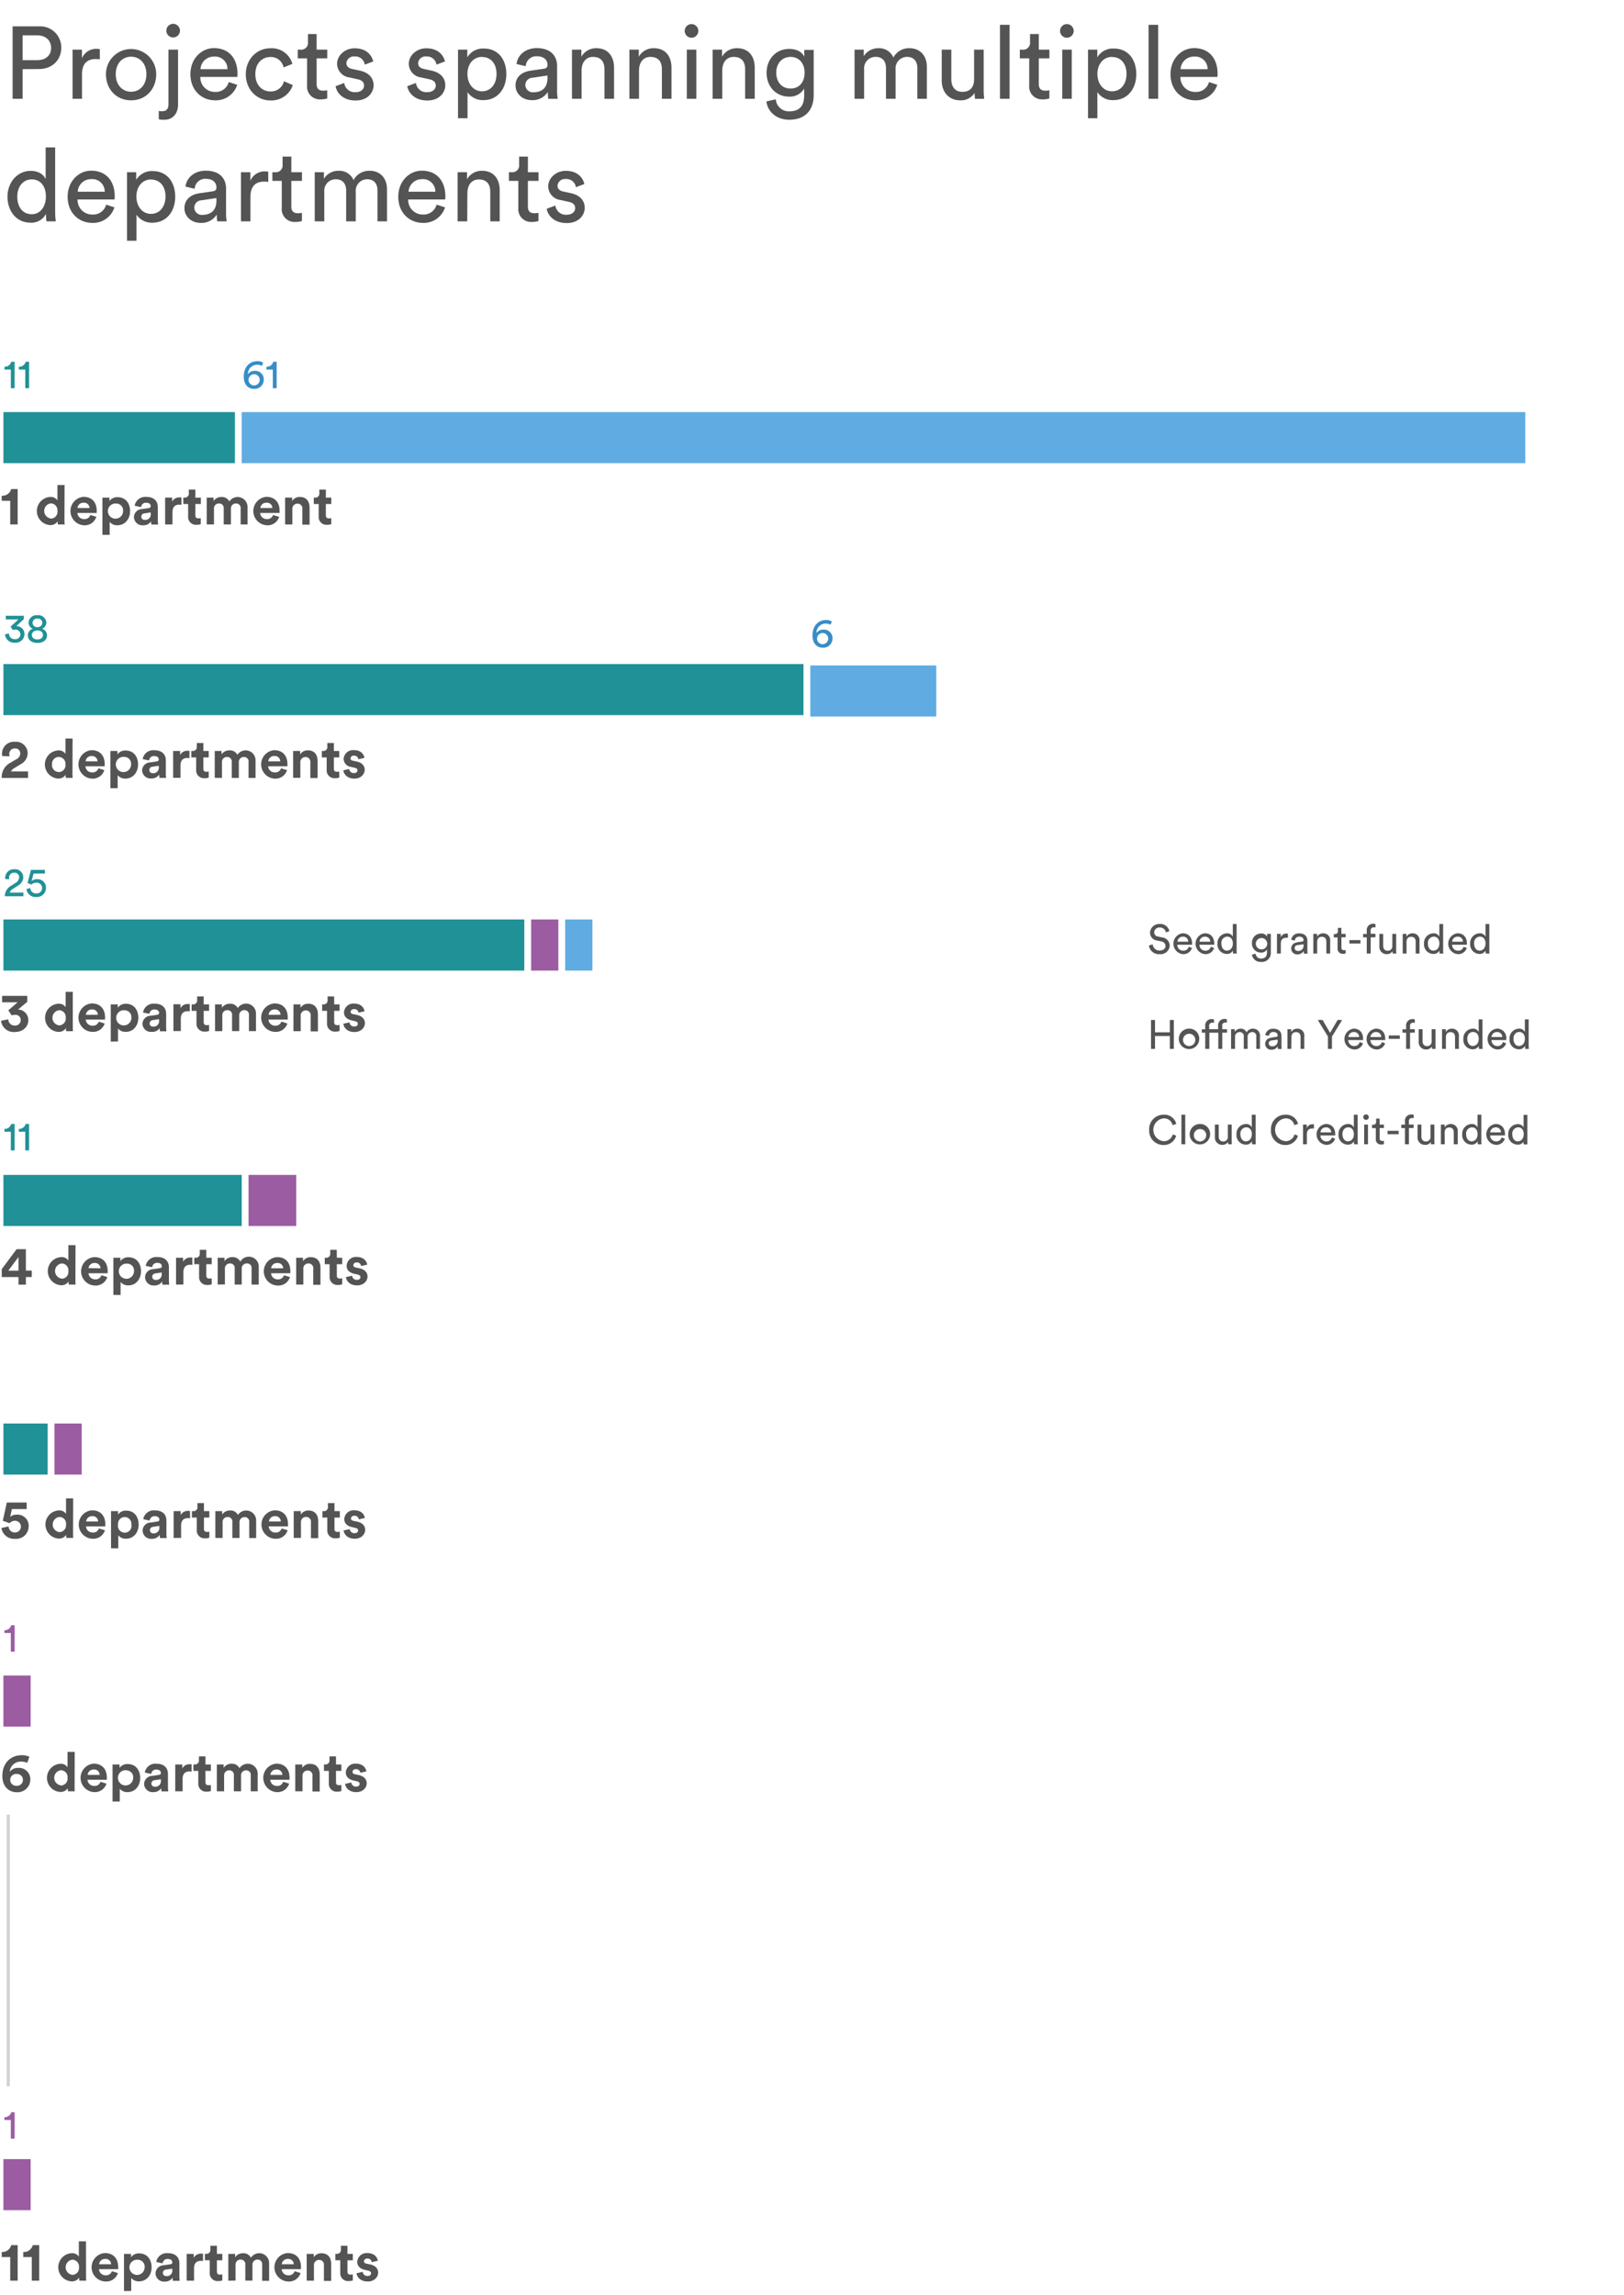 <svg id="Layer_1" data-name="Layer 1" xmlns="http://www.w3.org/2000/svg" xmlns:xlink="http://www.w3.org/1999/xlink" viewBox="0 0 477 674"><defs><style>.cls-1,.cls-2{fill:none;}.cls-2{clip-path:url(#clip-path);clip-rule:evenodd;}.cls-3{fill:#545454;}.cls-4{clip-path:url(#clip-path-4);}.cls-5{fill:#9b5ca1;}.cls-6{clip-path:url(#clip-path-5);}.cls-7{clip-path:url(#clip-path-6);}.cls-8{fill:#209196;}.cls-9{clip-path:url(#clip-path-7);}.cls-10{clip-path:url(#clip-path-8);}.cls-11{clip-path:url(#clip-path-9);}.cls-12{clip-path:url(#clip-path-10);}.cls-13{clip-path:url(#clip-path-11);}.cls-14{clip-path:url(#clip-path-12);}.cls-15{fill:#60ace2;}.cls-16{clip-path:url(#clip-path-13);}.cls-17{clip-path:url(#clip-path-14);}.cls-18{clip-path:url(#clip-path-15);}.cls-19{clip-path:url(#clip-path-16);}.cls-20{clip-path:url(#clip-path-17);}.cls-21{clip-path:url(#clip-path-18);}.cls-22{clip-path:url(#clip-path-19);}.cls-23{fill:#74ccec;}.cls-24{fill:#378dc6;}.cls-25{fill:#d3d3d3;}</style><clipPath id="clip-path"><rect class="cls-1" width="477" height="674"/></clipPath><clipPath id="clip-path-4"><rect class="cls-1" x="1" y="492" width="8" height="15"/></clipPath><clipPath id="clip-path-5"><rect class="cls-1" x="1" y="634" width="8" height="15"/></clipPath><clipPath id="clip-path-6"><rect class="cls-1" x="1" y="418" width="13" height="15"/></clipPath><clipPath id="clip-path-7"><rect class="cls-1" x="16" y="418" width="8" height="15"/></clipPath><clipPath id="clip-path-8"><rect class="cls-1" x="1" y="345" width="70" height="15"/></clipPath><clipPath id="clip-path-9"><rect class="cls-1" x="73" y="345" width="14" height="15"/></clipPath><clipPath id="clip-path-10"><rect class="cls-1" x="1" y="270" width="153" height="15"/></clipPath><clipPath id="clip-path-11"><rect class="cls-1" x="156" y="270" width="8" height="15"/></clipPath><clipPath id="clip-path-12"><rect class="cls-1" x="166" y="270" width="8" height="15"/></clipPath><clipPath id="clip-path-13"><rect class="cls-1" x="1" y="195" width="235" height="15"/></clipPath><clipPath id="clip-path-14"><rect class="cls-1" x="238" y="195.4" width="37" height="15"/></clipPath><clipPath id="clip-path-15"><rect class="cls-1" x="1" y="121" width="68" height="15"/></clipPath><clipPath id="clip-path-16"><rect class="cls-1" x="71" y="121" width="377" height="15"/></clipPath><clipPath id="clip-path-17"><path class="cls-2" d="M325,282a6,6,0,1,0-6-6,6,6,0,0,0,6,6Z"/></clipPath><clipPath id="clip-path-18"><path class="cls-2" d="M325,310a6,6,0,1,0-6-6,6,6,0,0,0,6,6Z"/></clipPath><clipPath id="clip-path-19"><path class="cls-2" d="M325,338a6,6,0,1,0-6-6,6,6,0,0,0,6,6Z"/></clipPath></defs><path class="cls-3" d="M3,154v-6.95H.5v-1.49a2.64,2.64,0,0,0,2.78-1.95H5.19V154Z"/><path class="cls-3" d="M18.93,152.58A13.45,13.45,0,0,0,19,154H17a5.73,5.73,0,0,1-.08-.91,2.47,2.47,0,0,1-2.21,1.1,4.14,4.14,0,0,1-.06-8.26,2.34,2.34,0,0,1,2.22,1v-4.5h2.1Zm-4-.29A2,2,0,0,0,16.87,150a2,2,0,0,0-1.94-2.19,2.24,2.24,0,0,0,0,4.44Z"/><path class="cls-3" d="M28.29,151.75a3.55,3.55,0,0,1-3.58,2.5,4.19,4.19,0,0,1-.2-8.36c2.44,0,3.89,1.56,3.89,4.08,0,.31,0,.63,0,.66H22.74a1.91,1.91,0,0,0,2,1.79,1.73,1.73,0,0,0,1.79-1.2Zm-2-2.58a1.59,1.59,0,0,0-1.76-1.55,1.71,1.71,0,0,0-1.77,1.55Z"/><path class="cls-3" d="M30.08,157.05V146.13h2.06v1A2.77,2.77,0,0,1,34.56,146c2.31,0,3.64,1.76,3.64,4.09s-1.49,4.15-3.72,4.15a2.75,2.75,0,0,1-2.27-1v3.81Zm4.07-9.19a2.23,2.23,0,1,0,2,2.21A2,2,0,0,0,34.15,147.86Z"/><path class="cls-3" d="M41.74,149.48l1.94-.29c.45-.06.59-.29.59-.56,0-.56-.43-1-1.33-1a1.39,1.39,0,0,0-1.5,1.28l-1.89-.4a3.14,3.14,0,0,1,3.38-2.6c2.5,0,3.42,1.41,3.42,3v3.87a8.43,8.43,0,0,0,.1,1.25h-2a5.19,5.19,0,0,1-.08-.95,2.62,2.62,0,0,1-2.32,1.17,2.49,2.49,0,0,1-2.71-2.37A2.42,2.42,0,0,1,41.74,149.48Zm2.53,1.34v-.35l-1.77.27a1,1,0,0,0-1,1,.93.93,0,0,0,1,.92A1.6,1.6,0,0,0,44.27,150.82Z"/><path class="cls-3" d="M53.3,148.25a3.12,3.12,0,0,0-.64-.07c-1.09,0-2,.53-2,2.23V154H48.5v-7.88h2.06v1.17a2.34,2.34,0,0,1,2.24-1.23,4,4,0,0,1,.5,0Z"/><path class="cls-3" d="M57.38,146.13H59V148H57.38v3.3c0,.69.32.91.93.91a3.25,3.25,0,0,0,.65-.06v1.76a3.13,3.13,0,0,1-1.2.19,2.28,2.28,0,0,1-2.5-2.43V148H53.84v-1.89h.4a1.14,1.14,0,0,0,1.22-1.25v-1.1h1.92Z"/><path class="cls-3" d="M60.72,154v-7.88h2v1a2.7,2.7,0,0,1,2.31-1.18,2.42,2.42,0,0,1,2.33,1.31,2.92,2.92,0,0,1,5.35,1.68V154H70.68v-4.68a1.31,1.31,0,0,0-1.4-1.48,1.44,1.44,0,0,0-1.45,1.55V154H65.71v-4.68a1.32,1.32,0,0,0-1.39-1.48,1.43,1.43,0,0,0-1.47,1.55V154Z"/><path class="cls-3" d="M82,151.75a3.54,3.54,0,0,1-3.58,2.5,4.19,4.19,0,0,1-.19-8.36c2.43,0,3.89,1.56,3.89,4.08,0,.31,0,.63,0,.66H76.4a1.92,1.92,0,0,0,2,1.79,1.74,1.74,0,0,0,1.8-1.2Zm-2-2.58a1.58,1.58,0,0,0-1.76-1.55,1.7,1.7,0,0,0-1.76,1.55Z"/><path class="cls-3" d="M85.87,154H83.74v-7.88h2.07v1a2.61,2.61,0,0,1,2.27-1.19c2,0,2.85,1.4,2.85,3.13v5H88.8v-4.6a1.38,1.38,0,0,0-1.46-1.56,1.48,1.48,0,0,0-1.47,1.63Z"/><path class="cls-3" d="M95.71,146.13H97.3V148H95.71v3.3c0,.69.32.91.93.91a3.37,3.37,0,0,0,.66-.06v1.76a3.22,3.22,0,0,1-1.2.19,2.28,2.28,0,0,1-2.5-2.43V148H92.17v-1.89h.4a1.13,1.13,0,0,0,1.22-1.25v-1.1h1.92Z"/><path class="cls-3" d="M.67,222a4,4,0,0,1-.08-.72,3.51,3.51,0,0,1,3.8-3.47,3.43,3.43,0,0,1,3.74,3.35,3.7,3.7,0,0,1-2,3.21l-2,1.22a2.11,2.11,0,0,0-.89.94h5v1.91H.51A4.75,4.75,0,0,1,3,224l1.71-1a2,2,0,0,0,1.24-1.79,1.43,1.43,0,0,0-1.57-1.43,1.57,1.57,0,0,0-1.65,1.73,2.25,2.25,0,0,0,.08.58Z"/><path class="cls-3" d="M21.28,227a13.45,13.45,0,0,0,.07,1.43h-2a5.73,5.73,0,0,1-.08-.91,2.46,2.46,0,0,1-2.2,1.1,4.14,4.14,0,0,1-.07-8.26,2.37,2.37,0,0,1,2.23,1v-4.5h2.09Zm-4-.28a2,2,0,0,0,1.94-2.26,2,2,0,0,0-1.94-2.19,2,2,0,0,0-2,2.2A2,2,0,0,0,17.28,226.69Z"/><path class="cls-3" d="M30.64,226.14a3.55,3.55,0,0,1-3.58,2.5,4.19,4.19,0,0,1-.19-8.36c2.43,0,3.88,1.56,3.88,4.08,0,.31,0,.63,0,.66H25.09a1.92,1.92,0,0,0,2,1.79,1.74,1.74,0,0,0,1.8-1.2Zm-2-2.58A1.59,1.59,0,0,0,26.9,222a1.7,1.7,0,0,0-1.76,1.55Z"/><path class="cls-3" d="M32.43,231.44V220.52H34.5v1a2.76,2.76,0,0,1,2.41-1.13c2.31,0,3.64,1.76,3.64,4.09s-1.49,4.15-3.72,4.15a2.78,2.78,0,0,1-2.27-1v3.81Zm4.07-9.19a2.24,2.24,0,1,0,2,2.21A2,2,0,0,0,36.5,222.25Z"/><path class="cls-3" d="M44.1,223.87l1.93-.29c.45-.06.6-.29.6-.56,0-.56-.44-1-1.33-1a1.4,1.4,0,0,0-1.51,1.28l-1.89-.4a3.14,3.14,0,0,1,3.38-2.6c2.5,0,3.43,1.41,3.43,3v3.87a8.58,8.58,0,0,0,.09,1.25H46.85a5.19,5.19,0,0,1-.08-1,2.62,2.62,0,0,1-2.32,1.17,2.49,2.49,0,0,1-2.71-2.37A2.43,2.43,0,0,1,44.1,223.87Zm2.53,1.34v-.35l-1.78.27a1,1,0,0,0-1,1,.93.93,0,0,0,1,.91A1.6,1.6,0,0,0,46.63,225.21Z"/><path class="cls-3" d="M55.65,222.64a3.12,3.12,0,0,0-.64-.07c-1.09,0-2,.53-2,2.23v3.6H50.85v-7.88h2.06v1.17a2.34,2.34,0,0,1,2.24-1.23c.18,0,.34,0,.5,0Z"/><path class="cls-3" d="M59.73,220.52h1.58v1.89H59.73v3.3c0,.69.32.91.93.91a3.25,3.25,0,0,0,.65-.06v1.76a3.13,3.13,0,0,1-1.2.19,2.28,2.28,0,0,1-2.49-2.43v-3.67H56.19v-1.89h.4a1.14,1.14,0,0,0,1.22-1.25v-1.1h1.92Z"/><path class="cls-3" d="M63.07,228.4v-7.88h2v1a2.73,2.73,0,0,1,2.31-1.18,2.44,2.44,0,0,1,2.34,1.31,2.91,2.91,0,0,1,5.34,1.68v5.11H73v-4.68a1.31,1.31,0,0,0-1.4-1.48,1.44,1.44,0,0,0-1.45,1.55v4.61H68.07v-4.68a1.32,1.32,0,0,0-1.4-1.48,1.43,1.43,0,0,0-1.47,1.55v4.61Z"/><path class="cls-3" d="M84.31,226.14a3.55,3.55,0,0,1-3.59,2.5,4.19,4.19,0,0,1-.19-8.36c2.43,0,3.89,1.56,3.89,4.08,0,.31,0,.63,0,.66H78.75a1.92,1.92,0,0,0,2,1.79,1.73,1.73,0,0,0,1.79-1.2Zm-2-2.58A1.58,1.58,0,0,0,80.56,222a1.71,1.71,0,0,0-1.76,1.55Z"/><path class="cls-3" d="M88.22,228.4H86.1v-7.88h2.06v1a2.61,2.61,0,0,1,2.27-1.19c2,0,2.85,1.4,2.85,3.13v5H91.15v-4.6a1.38,1.38,0,0,0-1.45-1.56,1.49,1.49,0,0,0-1.48,1.63Z"/><path class="cls-3" d="M98.06,220.52h1.59v1.89H98.06v3.3c0,.69.32.91.93.91a3.28,3.28,0,0,0,.66-.06v1.76a3.18,3.18,0,0,1-1.2.19,2.28,2.28,0,0,1-2.5-2.43v-3.67H94.53v-1.89h.4a1.13,1.13,0,0,0,1.21-1.25v-1.1h1.92Z"/><path class="cls-3" d="M102.56,225.81A1.31,1.31,0,0,0,104,227c.7,0,1-.37,1-.79s-.24-.64-.85-.77l-1-.24a2.41,2.41,0,0,1-2.21-2.35,2.75,2.75,0,0,1,3-2.58c2.24,0,3,1.43,3.09,2.28l-1.78.4a1.2,1.2,0,0,0-1.3-1.06.9.9,0,0,0-1,.78c0,.39.28.63.72.71l1.12.24c1.55.32,2.33,1.26,2.33,2.42s-1,2.59-3,2.59c-2.37,0-3.19-1.54-3.29-2.43Z"/><path class="cls-3" d="M2.45,296.66l2.72-2.34H.62v-1.9H8v1.77l-2.69,2.24a3.1,3.1,0,0,1,3,3.17c0,1.8-1.47,3.44-4,3.44a3.73,3.73,0,0,1-4-3.31l2.13-.41a1.82,1.82,0,0,0,1.89,1.82,1.6,1.6,0,0,0,1.76-1.57A1.53,1.53,0,0,0,4.37,298a2.53,2.53,0,0,0-.94.16Z"/><path class="cls-3" d="M21.38,301.38c0,.53,0,1.1.06,1.42h-2a5.61,5.61,0,0,1-.08-.91A2.45,2.45,0,0,1,17.12,303a4.14,4.14,0,0,1-.06-8.26,2.36,2.36,0,0,1,2.22,1v-4.49h2.1Zm-4-.29a2,2,0,0,0,1.93-2.26,2,2,0,0,0-1.93-2.19,2.24,2.24,0,0,0,0,4.45Z"/><path class="cls-3" d="M30.74,300.55A3.55,3.55,0,0,1,27.15,303a4.18,4.18,0,0,1-.19-8.35c2.43,0,3.89,1.55,3.89,4.08,0,.31,0,.63,0,.66H25.19a1.9,1.9,0,0,0,2,1.79A1.74,1.74,0,0,0,29,300Zm-2-2.58A1.58,1.58,0,0,0,27,296.42,1.71,1.71,0,0,0,25.23,298Z"/><path class="cls-3" d="M32.53,305.85V294.93h2.06v1A2.76,2.76,0,0,1,37,294.75c2.3,0,3.63,1.76,3.63,4.1S39.15,303,36.93,303a2.78,2.78,0,0,1-2.27-1v3.81Zm4.06-9.19a2.23,2.23,0,1,0,2,2.21A2,2,0,0,0,36.59,296.66Z"/><path class="cls-3" d="M44.19,298.27l1.94-.28c.45-.07.59-.29.59-.56,0-.56-.43-1-1.33-1a1.39,1.39,0,0,0-1.5,1.28l-1.89-.4a3.13,3.13,0,0,1,3.38-2.59c2.49,0,3.42,1.41,3.42,3v3.88a8.4,8.4,0,0,0,.1,1.24H47a5.07,5.07,0,0,1-.08-.94A2.66,2.66,0,0,1,44.54,303a2.48,2.48,0,0,1-2.7-2.37A2.43,2.43,0,0,1,44.19,298.27Zm2.53,1.35v-.35l-1.77.27a1,1,0,0,0-1,1,.91.91,0,0,0,1,.91A1.6,1.6,0,0,0,46.72,299.62Z"/><path class="cls-3" d="M55.75,297a3,3,0,0,0-.64-.06c-1.09,0-2,.53-2,2.22v3.6H50.94v-7.87H53v1.17a2.34,2.34,0,0,1,2.24-1.23,4,4,0,0,1,.5,0Z"/><path class="cls-3" d="M59.83,294.93h1.58v1.89H59.83v3.3c0,.68.32.91.92.91a2.58,2.58,0,0,0,.66-.07v1.76a3.12,3.12,0,0,1-1.2.2,2.29,2.29,0,0,1-2.5-2.44v-3.66H56.29v-1.89h.4a1.13,1.13,0,0,0,1.21-1.25v-1.1h1.93Z"/><path class="cls-3" d="M63.17,302.8v-7.87h2v1a2.7,2.7,0,0,1,2.31-1.18A2.42,2.42,0,0,1,69.84,296a2.92,2.92,0,0,1,5.35,1.68v5.1H73.12v-4.67a1.31,1.31,0,0,0-1.39-1.49,1.45,1.45,0,0,0-1.46,1.55v4.61H68.16v-4.67a1.32,1.32,0,0,0-1.39-1.49,1.44,1.44,0,0,0-1.47,1.55v4.61Z"/><path class="cls-3" d="M84.4,300.55A3.54,3.54,0,0,1,80.82,303a4.18,4.18,0,0,1-.2-8.35c2.44,0,3.89,1.55,3.89,4.08,0,.31,0,.63,0,.66H78.85a1.92,1.92,0,0,0,2,1.79,1.75,1.75,0,0,0,1.8-1.2Zm-2-2.58a1.59,1.59,0,0,0-1.76-1.55A1.69,1.69,0,0,0,78.9,298Z"/><path class="cls-3" d="M88.32,302.8H86.19v-7.87h2.07v1a2.61,2.61,0,0,1,2.27-1.19c2,0,2.85,1.39,2.85,3.12v5H91.25v-4.59a1.39,1.39,0,0,0-1.46-1.57,1.48,1.48,0,0,0-1.47,1.63Z"/><path class="cls-3" d="M98.16,294.93h1.58v1.89H98.16v3.3c0,.68.32.91.93.91a2.55,2.55,0,0,0,.65-.07v1.76a3.07,3.07,0,0,1-1.2.2,2.28,2.28,0,0,1-2.49-2.44v-3.66H94.62v-1.89H95a1.14,1.14,0,0,0,1.22-1.25v-1.1h1.92Z"/><path class="cls-3" d="M102.66,300.21a1.3,1.3,0,0,0,1.44,1.2c.7,0,1-.37,1-.78s-.24-.64-.85-.77l-1-.24c-1.52-.34-2.21-1.25-2.21-2.35a2.75,2.75,0,0,1,2.94-2.58c2.24,0,3,1.42,3.09,2.27l-1.77.4a1.2,1.2,0,0,0-1.3-1.05c-.56,0-1,.33-1,.78s.29.62.72.7l1.12.24c1.55.32,2.34,1.27,2.34,2.42s-1,2.59-3.06,2.59c-2.37,0-3.18-1.53-3.28-2.43Z"/><path class="cls-3" d="M.51,372.67l4.37-5.86H7.6v6.28H9.32V375H7.6v2.22H5.43V375H.51Zm4.92-3.55-3,4h3Z"/><path class="cls-3" d="M22.15,375.78c0,.53,0,1.1.06,1.42h-2a5.61,5.61,0,0,1-.08-.91,2.45,2.45,0,0,1-2.21,1.11,4.14,4.14,0,0,1-.06-8.26,2.36,2.36,0,0,1,2.22,1v-4.5h2.1Zm-4-.29a2,2,0,0,0,1.93-2.26A2,2,0,0,0,18.15,371a2.24,2.24,0,0,0,0,4.45Z"/><path class="cls-3" d="M31.51,375a3.55,3.55,0,0,1-3.59,2.49,4.18,4.18,0,0,1-.19-8.35c2.43,0,3.89,1.55,3.89,4.08,0,.3,0,.62,0,.66H26a1.92,1.92,0,0,0,2,1.79,1.75,1.75,0,0,0,1.79-1.2Zm-2-2.58a1.58,1.58,0,0,0-1.76-1.55A1.71,1.71,0,0,0,26,372.37Z"/><path class="cls-3" d="M33.3,380.24V369.33h2.06v1a2.75,2.75,0,0,1,2.42-1.14c2.3,0,3.63,1.76,3.63,4.1s-1.49,4.15-3.71,4.15a2.79,2.79,0,0,1-2.28-1v3.81Zm4.06-9.18a2.23,2.23,0,1,0,2,2.21A2,2,0,0,0,37.36,371.06Z"/><path class="cls-3" d="M45,372.67l1.94-.29c.45-.06.59-.28.59-.55,0-.57-.43-1-1.33-1a1.39,1.39,0,0,0-1.5,1.28l-1.89-.4a3.13,3.13,0,0,1,3.38-2.59c2.49,0,3.42,1.41,3.42,3V376a8.4,8.4,0,0,0,.1,1.24h-2a6.11,6.11,0,0,1-.08-.94,2.64,2.64,0,0,1-2.32,1.17,2.48,2.48,0,0,1-2.7-2.37A2.43,2.43,0,0,1,45,372.67ZM47.49,374v-.35l-1.78.27a1,1,0,0,0-1,1,.92.92,0,0,0,1,.91A1.6,1.6,0,0,0,47.49,374Z"/><path class="cls-3" d="M56.51,371.44a3,3,0,0,0-.64-.06c-1.09,0-2,.53-2,2.22v3.6H51.71v-7.87h2.07v1.17A2.35,2.35,0,0,1,56,369.26a3.89,3.89,0,0,1,.49,0Z"/><path class="cls-3" d="M60.59,369.33h1.59v1.89H60.59v3.29c0,.69.32.92.93.92a3.22,3.22,0,0,0,.66-.07v1.76a3.12,3.12,0,0,1-1.2.2,2.29,2.29,0,0,1-2.5-2.44v-3.66H57.06v-1.89h.4a1.13,1.13,0,0,0,1.21-1.25V367h1.92Z"/><path class="cls-3" d="M63.94,377.2v-7.87h2v1a2.7,2.7,0,0,1,2.3-1.19,2.44,2.44,0,0,1,2.34,1.32A2.91,2.91,0,0,1,76,372.1v5.1H73.89v-4.67A1.31,1.31,0,0,0,72.5,371,1.45,1.45,0,0,0,71,372.59v4.61H68.93v-4.67A1.32,1.32,0,0,0,67.54,371a1.45,1.45,0,0,0-1.48,1.55v4.61Z"/><path class="cls-3" d="M85.17,375a3.55,3.55,0,0,1-3.59,2.49,4.18,4.18,0,0,1-.19-8.35c2.44,0,3.89,1.55,3.89,4.08,0,.3,0,.62,0,.66H79.62a1.9,1.9,0,0,0,2,1.79,1.74,1.74,0,0,0,1.79-1.2Zm-2-2.58a1.59,1.59,0,0,0-1.77-1.55,1.71,1.71,0,0,0-1.76,1.55Z"/><path class="cls-3" d="M89.09,377.2H87v-7.87H89v1a2.64,2.64,0,0,1,2.28-1.18c2,0,2.85,1.39,2.85,3.12v5H92v-4.59A1.39,1.39,0,0,0,90.56,371a1.48,1.48,0,0,0-1.47,1.63Z"/><path class="cls-3" d="M98.93,369.33h1.58v1.89H98.93v3.29c0,.69.32.92.93.92a3.11,3.11,0,0,0,.65-.07v1.76a3.07,3.07,0,0,1-1.2.2,2.29,2.29,0,0,1-2.5-2.44v-3.66H95.39v-1.89h.4A1.14,1.14,0,0,0,97,368.08V367h1.92Z"/><path class="cls-3" d="M103.42,374.61a1.32,1.32,0,0,0,1.44,1.2c.71,0,1-.37,1-.78s-.24-.64-.84-.77l-1-.24c-1.53-.34-2.21-1.25-2.21-2.35a2.75,2.75,0,0,1,2.94-2.58c2.24,0,3,1.42,3.09,2.27l-1.78.4a1.2,1.2,0,0,0-1.29-1.06.91.91,0,0,0-1,.79c0,.38.29.62.72.7l1.12.24c1.55.32,2.34,1.27,2.34,2.42s-1,2.59-3.06,2.59c-2.37,0-3.19-1.53-3.28-2.43Z"/><path class="cls-3" d="M2.53,448.22A1.82,1.82,0,0,0,4.42,450a1.72,1.72,0,1,0,0-3.44,2.15,2.15,0,0,0-1.6.7l-2-.69L2,441.21H7.84v1.91H3.49L3,445.41a2.83,2.83,0,0,1,1.87-.64,3.27,3.27,0,0,1,3.55,3.47,3.67,3.67,0,0,1-4,3.62,3.76,3.76,0,0,1-4-3.17Z"/><path class="cls-3" d="M21.46,450.18c0,.53,0,1.1.06,1.42h-2a5.61,5.61,0,0,1-.08-.91,2.47,2.47,0,0,1-2.21,1.1,4.14,4.14,0,0,1-.06-8.26,2.34,2.34,0,0,1,2.22,1V440h2.1Zm-4-.29a2,2,0,0,0,1.93-2.26,1.94,1.94,0,0,0-1.93-2.19,2.24,2.24,0,0,0,0,4.45Z"/><path class="cls-3" d="M30.82,449.34a3.54,3.54,0,0,1-3.59,2.5,4.18,4.18,0,0,1-.19-8.35c2.43,0,3.89,1.55,3.89,4.08,0,.3,0,.62,0,.65H25.26a1.93,1.93,0,0,0,2,1.8,1.74,1.74,0,0,0,1.79-1.2Zm-2-2.57a1.58,1.58,0,0,0-1.76-1.56,1.71,1.71,0,0,0-1.76,1.56Z"/><path class="cls-3" d="M32.61,454.64V443.73h2.06v1a2.76,2.76,0,0,1,2.42-1.14c2.31,0,3.63,1.76,3.63,4.1s-1.49,4.14-3.71,4.14a2.75,2.75,0,0,1-2.27-1v3.81Zm4.06-9.18a2,2,0,0,0-2,2.2,2,2,0,1,0,3.92,0A2,2,0,0,0,36.67,445.46Z"/><path class="cls-3" d="M44.27,447.07l1.94-.29c.45-.06.59-.28.59-.56,0-.56-.43-1-1.33-1a1.39,1.39,0,0,0-1.5,1.28l-1.89-.4a3.13,3.13,0,0,1,3.38-2.59c2.49,0,3.42,1.4,3.42,3v3.87a8.43,8.43,0,0,0,.1,1.25H47a5.15,5.15,0,0,1-.08-.94,2.66,2.66,0,0,1-2.33,1.17,2.48,2.48,0,0,1-2.7-2.37A2.43,2.43,0,0,1,44.27,447.07Zm2.53,1.35v-.36l-1.77.28a1,1,0,0,0-1,1,.92.92,0,0,0,1,.91A1.6,1.6,0,0,0,46.8,448.42Z"/><path class="cls-3" d="M55.83,445.84a3,3,0,0,0-.64-.06c-1.09,0-2,.52-2,2.22v3.6H51v-7.87h2.07v1.16a2.34,2.34,0,0,1,2.24-1.23c.18,0,.34,0,.5,0Z"/><path class="cls-3" d="M59.9,443.73h1.59v1.89H59.9v3.29c0,.69.32.92.93.92a3.14,3.14,0,0,0,.66-.07v1.76a3.18,3.18,0,0,1-1.2.19,2.28,2.28,0,0,1-2.5-2.43v-3.66H56.37v-1.89h.4A1.13,1.13,0,0,0,58,442.48v-1.11H59.9Z"/><path class="cls-3" d="M63.25,451.6v-7.87h2v1a2.7,2.7,0,0,1,2.3-1.19,2.45,2.45,0,0,1,2.34,1.31,2.92,2.92,0,0,1,5.35,1.69v5.1H73.2v-4.67a1.31,1.31,0,0,0-1.39-1.49A1.45,1.45,0,0,0,70.35,447v4.61H68.24v-4.67a1.32,1.32,0,0,0-1.39-1.49A1.44,1.44,0,0,0,65.38,447v4.61Z"/><path class="cls-3" d="M84.48,449.34a3.54,3.54,0,0,1-3.58,2.5,4.18,4.18,0,0,1-.2-8.35c2.44,0,3.89,1.55,3.89,4.08,0,.3,0,.62,0,.65H78.93a1.93,1.93,0,0,0,2,1.8,1.76,1.76,0,0,0,1.8-1.2Zm-2-2.57a1.59,1.59,0,0,0-1.76-1.56A1.7,1.7,0,0,0,79,446.77Z"/><path class="cls-3" d="M88.4,451.6H86.27v-7.87h2.07v1a2.62,2.62,0,0,1,2.27-1.18c2,0,2.85,1.39,2.85,3.12v5H91.33V447a1.39,1.39,0,0,0-1.46-1.57,1.48,1.48,0,0,0-1.47,1.63Z"/><path class="cls-3" d="M98.24,443.73h1.58v1.89H98.24v3.29c0,.69.32.92.93.92a3.11,3.11,0,0,0,.65-.07v1.76a3.13,3.13,0,0,1-1.2.19,2.28,2.28,0,0,1-2.49-2.43v-3.66H94.7v-1.89h.4a1.14,1.14,0,0,0,1.22-1.25v-1.11h1.92Z"/><path class="cls-3" d="M102.74,449a1.31,1.31,0,0,0,1.44,1.2c.7,0,1-.37,1-.79s-.24-.64-.85-.76l-1-.24c-1.52-.34-2.21-1.25-2.21-2.36a2.74,2.74,0,0,1,2.94-2.57c2.24,0,3,1.42,3.09,2.27l-1.77.4a1.21,1.21,0,0,0-1.3-1.06.91.91,0,0,0-1,.79c0,.38.29.62.72.7l1.12.24c1.55.32,2.34,1.27,2.34,2.42s-1,2.59-3.06,2.59c-2.37,0-3.18-1.54-3.28-2.43Z"/><path class="cls-3" d="M8,517.64a4.42,4.42,0,0,0-1.71-.36,3.25,3.25,0,0,0-3.44,3,2.94,2.94,0,0,1,2.46-1.15,3.33,3.33,0,0,1,3.59,3.49,3.74,3.74,0,0,1-4,3.65c-2.27,0-4.21-1.63-4.21-4.77,0-3.73,2.34-6.1,5.76-6.1a4.56,4.56,0,0,1,2.18.48Zm-3.13,6.74a1.74,1.74,0,1,0,0-3.47A1.72,1.72,0,0,0,3,522.64,1.75,1.75,0,0,0,4.87,524.38Z"/><path class="cls-3" d="M21.91,524.58c0,.52,0,1.1.06,1.42h-2a5.61,5.61,0,0,1-.08-.91,2.47,2.47,0,0,1-2.21,1.1,4.14,4.14,0,0,1-.06-8.26,2.34,2.34,0,0,1,2.22,1v-4.5h2.1Zm-4-.29A2,2,0,0,0,19.84,522a2,2,0,0,0-1.93-2.19,2.24,2.24,0,0,0,0,4.45Z"/><path class="cls-3" d="M31.27,523.74a3.55,3.55,0,0,1-3.59,2.5,4.19,4.19,0,0,1-.19-8.36c2.43,0,3.89,1.56,3.89,4.09,0,.3,0,.62,0,.65H25.71a1.93,1.93,0,0,0,2,1.8,1.74,1.74,0,0,0,1.79-1.21Zm-2-2.57a1.58,1.58,0,0,0-1.76-1.56,1.71,1.71,0,0,0-1.76,1.56Z"/><path class="cls-3" d="M33.06,529V518.12h2.06v1A2.77,2.77,0,0,1,37.54,518c2.3,0,3.63,1.76,3.63,4.1s-1.49,4.14-3.71,4.14a2.78,2.78,0,0,1-2.28-1V529Zm4.06-9.19a2.24,2.24,0,1,0,2,2.21A2,2,0,0,0,37.12,519.85Z"/><path class="cls-3" d="M44.72,521.47l1.94-.29c.45-.06.59-.29.59-.56,0-.56-.43-1-1.33-1a1.39,1.39,0,0,0-1.5,1.28l-1.89-.4a3.14,3.14,0,0,1,3.38-2.6c2.49,0,3.42,1.41,3.42,3v3.87a8.43,8.43,0,0,0,.1,1.25h-2a6.23,6.23,0,0,1-.08-.94,2.63,2.63,0,0,1-2.32,1.16,2.48,2.48,0,0,1-2.7-2.36A2.43,2.43,0,0,1,44.72,521.47Zm2.53,1.34v-.35l-1.78.27a1,1,0,0,0-1,1,.92.92,0,0,0,1,.91A1.6,1.6,0,0,0,47.25,522.81Z"/><path class="cls-3" d="M56.27,520.24a3,3,0,0,0-.64-.07c-1.09,0-2,.53-2,2.23V526H51.47v-7.88h2.07v1.17a2.33,2.33,0,0,1,2.24-1.23c.17,0,.33,0,.49,0Z"/><path class="cls-3" d="M60.35,518.12h1.59V520H60.35v3.3c0,.69.32.91.93.91a3.37,3.37,0,0,0,.66-.06v1.76a3.18,3.18,0,0,1-1.2.19,2.28,2.28,0,0,1-2.5-2.43V520H56.81v-1.89h.4a1.13,1.13,0,0,0,1.22-1.24v-1.11h1.92Z"/><path class="cls-3" d="M63.69,526v-7.88h2v1A2.72,2.72,0,0,1,68,517.9a2.45,2.45,0,0,1,2.34,1.31,2.92,2.92,0,0,1,5.35,1.68V526H73.65v-4.67a1.32,1.32,0,0,0-1.39-1.49,1.45,1.45,0,0,0-1.46,1.55V526H68.69v-4.67a1.32,1.32,0,0,0-1.39-1.49,1.45,1.45,0,0,0-1.48,1.55V526Z"/><path class="cls-3" d="M84.93,523.74a3.55,3.55,0,0,1-3.59,2.5,4.19,4.19,0,0,1-.19-8.36c2.43,0,3.89,1.56,3.89,4.09,0,.3,0,.62,0,.65H79.38a1.91,1.91,0,0,0,2,1.8,1.73,1.73,0,0,0,1.79-1.21Zm-2-2.57a1.58,1.58,0,0,0-1.76-1.56,1.71,1.71,0,0,0-1.76,1.56Z"/><path class="cls-3" d="M88.85,526H86.72v-7.88h2.06v1a2.64,2.64,0,0,1,2.28-1.18c2,0,2.85,1.39,2.85,3.12v5H91.78v-4.59a1.39,1.39,0,0,0-1.46-1.57,1.48,1.48,0,0,0-1.47,1.63Z"/><path class="cls-3" d="M98.69,518.12h1.58V520H98.69v3.3c0,.69.32.91.93.91a3.25,3.25,0,0,0,.65-.06v1.76a3.13,3.13,0,0,1-1.2.19,2.28,2.28,0,0,1-2.49-2.43V520H95.15v-1.89h.4a1.13,1.13,0,0,0,1.22-1.24v-1.11h1.92Z"/><path class="cls-3" d="M103.18,523.41a1.32,1.32,0,0,0,1.44,1.2c.71,0,1-.37,1-.79s-.24-.64-.84-.77l-1-.24c-1.53-.33-2.21-1.24-2.21-2.35a2.75,2.75,0,0,1,2.94-2.58c2.24,0,3,1.43,3.09,2.28l-1.78.4a1.19,1.19,0,0,0-1.29-1.06.91.91,0,0,0-1,.79c0,.38.29.62.72.7l1.12.24c1.55.32,2.34,1.26,2.34,2.42s-1,2.59-3.06,2.59c-2.37,0-3.19-1.54-3.28-2.43Z"/><path class="cls-3" d="M3,669.7v-6.94H.5v-1.49a2.65,2.65,0,0,0,2.78-2H5.19V669.7Z"/><path class="cls-3" d="M9.33,669.7v-6.94H6.83v-1.49a2.67,2.67,0,0,0,2.79-2h1.9V669.7Z"/><path class="cls-3" d="M25.27,668.28c0,.53,0,1.1.06,1.42h-2a5.61,5.61,0,0,1-.08-.91A2.45,2.45,0,0,1,21,669.9a4.14,4.14,0,0,1-.06-8.26,2.36,2.36,0,0,1,2.22,1v-4.5h2.1Zm-4-.29a2,2,0,0,0,1.93-2.26,2,2,0,0,0-1.93-2.19,2.24,2.24,0,0,0,0,4.45Z"/><path class="cls-3" d="M34.63,667.45A3.55,3.55,0,0,1,31,669.94a4.18,4.18,0,0,1-.19-8.35c2.43,0,3.89,1.55,3.89,4.08,0,.3,0,.62,0,.66H29.07a1.92,1.92,0,0,0,2,1.79,1.75,1.75,0,0,0,1.79-1.2Zm-2-2.58a1.58,1.58,0,0,0-1.76-1.55,1.71,1.71,0,0,0-1.76,1.55Z"/><path class="cls-3" d="M36.42,672.74V661.83h2.06v1a2.75,2.75,0,0,1,2.42-1.14c2.3,0,3.63,1.76,3.63,4.1S43,669.9,40.82,669.9a2.79,2.79,0,0,1-2.28-1v3.81Zm4.06-9.18a2.23,2.23,0,1,0,2,2.21A2,2,0,0,0,40.48,663.56Z"/><path class="cls-3" d="M48.08,665.17l1.94-.29c.45-.06.59-.28.59-.55,0-.57-.43-1-1.33-1a1.39,1.39,0,0,0-1.5,1.28l-1.89-.4a3.13,3.13,0,0,1,3.38-2.59c2.49,0,3.42,1.41,3.42,3v3.88a8.4,8.4,0,0,0,.1,1.24h-2a6.11,6.11,0,0,1-.08-.94,2.64,2.64,0,0,1-2.32,1.17,2.48,2.48,0,0,1-2.7-2.37A2.43,2.43,0,0,1,48.08,665.17Zm2.53,1.35v-.35l-1.78.27a1,1,0,0,0-1,1,.92.92,0,0,0,1,.91A1.6,1.6,0,0,0,50.61,666.52Z"/><path class="cls-3" d="M59.63,663.94a3,3,0,0,0-.64-.06c-1.09,0-2,.53-2,2.22v3.6H54.83v-7.87H56.9V663a2.35,2.35,0,0,1,2.24-1.24,3.89,3.89,0,0,1,.49,0Z"/><path class="cls-3" d="M63.71,661.83H65.3v1.89H63.71V667c0,.69.32.92.93.92a3.14,3.14,0,0,0,.66-.07v1.76a3.12,3.12,0,0,1-1.2.2,2.29,2.29,0,0,1-2.5-2.44v-3.66H60.18v-1.89h.4a1.13,1.13,0,0,0,1.21-1.25v-1.11h1.92Z"/><path class="cls-3" d="M67.06,669.7v-7.87h2v1a2.7,2.7,0,0,1,2.3-1.19,2.44,2.44,0,0,1,2.34,1.32,2.91,2.91,0,0,1,5.35,1.68v5.1H77V665a1.31,1.31,0,0,0-1.39-1.49,1.45,1.45,0,0,0-1.46,1.55v4.61H72.05V665a1.32,1.32,0,0,0-1.39-1.49,1.45,1.45,0,0,0-1.48,1.55v4.61Z"/><path class="cls-3" d="M88.29,667.45a3.55,3.55,0,0,1-3.59,2.49,4.18,4.18,0,0,1-.19-8.35c2.44,0,3.89,1.55,3.89,4.08,0,.3,0,.62,0,.66H82.74a1.9,1.9,0,0,0,2,1.79,1.74,1.74,0,0,0,1.79-1.2Zm-2-2.58a1.59,1.59,0,0,0-1.77-1.55,1.71,1.71,0,0,0-1.76,1.55Z"/><path class="cls-3" d="M92.21,669.7H90.08v-7.87h2.06v1a2.64,2.64,0,0,1,2.28-1.18c2,0,2.85,1.39,2.85,3.12v5H95.14v-4.59a1.39,1.39,0,0,0-1.46-1.57,1.48,1.48,0,0,0-1.47,1.63Z"/><path class="cls-3" d="M102.05,661.83h1.58v1.89h-1.58V667c0,.69.32.92.93.92a3.11,3.11,0,0,0,.65-.07v1.76a3.07,3.07,0,0,1-1.2.2,2.28,2.28,0,0,1-2.49-2.44v-3.66H98.51v-1.89h.4a1.14,1.14,0,0,0,1.22-1.25v-1.11h1.92Z"/><path class="cls-3" d="M106.54,667.11a1.32,1.32,0,0,0,1.44,1.2c.71,0,1-.37,1-.78s-.24-.64-.84-.77l-1-.24c-1.53-.34-2.21-1.25-2.21-2.35a2.75,2.75,0,0,1,2.94-2.58c2.24,0,3,1.42,3.09,2.27l-1.78.4a1.2,1.2,0,0,0-1.29-1.06.91.91,0,0,0-1,.79c0,.38.29.62.72.7l1.12.24c1.55.32,2.34,1.27,2.34,2.42s-1,2.59-3.06,2.59c-2.37,0-3.19-1.53-3.28-2.43Z"/><g class="cls-4"><rect class="cls-5" x="-4" y="487" width="18" height="25"/></g><g class="cls-6"><rect class="cls-5" x="-4" y="629" width="18" height="25"/></g><g class="cls-7"><rect class="cls-8" x="-4" y="413" width="23" height="25"/></g><g class="cls-9"><rect class="cls-5" x="11" y="413" width="18" height="25"/></g><g class="cls-10"><rect class="cls-8" x="-4" y="340" width="80" height="25"/></g><g class="cls-11"><rect class="cls-5" x="68" y="340" width="24" height="25"/></g><g class="cls-12"><rect class="cls-8" x="-4" y="265" width="163" height="25"/></g><g class="cls-13"><rect class="cls-5" x="151" y="265" width="18" height="25"/></g><g class="cls-14"><rect class="cls-15" x="161" y="265" width="18" height="25"/></g><g class="cls-16"><rect class="cls-8" x="-4" y="190" width="245" height="25"/></g><g class="cls-17"><rect class="cls-15" x="233" y="190.4" width="47" height="25"/></g><g class="cls-18"><rect class="cls-8" x="-4" y="116" width="78" height="25"/></g><g class="cls-19"><rect class="cls-15" x="66" y="116" width="387" height="25"/></g><path class="cls-3" d="M342.45,273.8a1.74,1.74,0,0,0-1.8-1.45,1.51,1.51,0,0,0-1.65,1.41,1.24,1.24,0,0,0,1.09,1.24l1.28.27a2.46,2.46,0,0,1,2.2,2.39,2.68,2.68,0,0,1-2.94,2.52,2.94,2.94,0,0,1-3.17-2.53l1.12-.36a1.94,1.94,0,0,0,2,1.82c1.18,0,1.75-.61,1.75-1.35a1.39,1.39,0,0,0-1.27-1.32l-1.21-.27a2.34,2.34,0,0,1-2.07-2.32,2.71,2.71,0,0,1,2.8-2.53,2.67,2.67,0,0,1,2.88,2.11Z"/><path class="cls-3" d="M350.1,278.36a2.61,2.61,0,0,1-2.59,1.82,3.08,3.08,0,0,1-.14-6.13c1.77,0,2.77,1.22,2.77,3a2.55,2.55,0,0,1,0,.36h-4.34a1.71,1.71,0,0,0,1.74,1.75,1.57,1.57,0,0,0,1.62-1.16ZM349,276.52a1.44,1.44,0,0,0-1.58-1.47,1.55,1.55,0,0,0-1.57,1.47Z"/><path class="cls-3" d="M356.6,278.36a2.6,2.6,0,0,1-2.59,1.82,3.08,3.08,0,0,1-.14-6.13c1.78,0,2.77,1.22,2.77,3a2.93,2.93,0,0,1,0,.36h-4.34a1.7,1.7,0,0,0,1.73,1.75,1.56,1.56,0,0,0,1.62-1.16Zm-1.13-1.84a1.46,1.46,0,0,0-1.59-1.47,1.55,1.55,0,0,0-1.57,1.47Z"/><path class="cls-3" d="M362.12,279.12a1.9,1.9,0,0,1-1.78,1,2.79,2.79,0,0,1-2.74-3.06,2.84,2.84,0,0,1,2.74-3,1.76,1.76,0,0,1,1.76,1v-3.73h1.12v7.61a7.65,7.65,0,0,0,.06,1.07h-1.09a4,4,0,0,1-.07-.78Zm-1.67,0c1,0,1.66-.9,1.66-2.09s-.62-2-1.65-2a1.8,1.8,0,0,0-1.71,2C358.75,278.29,359.37,279.16,360.45,279.16Z"/><path class="cls-3" d="M368.81,280.06a1.54,1.54,0,0,0,1.57,1.42c1.21,0,1.76-.63,1.76-1.88v-.82a1.91,1.91,0,0,1-1.76.94,2.63,2.63,0,0,1-2.65-2.79,2.66,2.66,0,0,1,2.65-2.81,1.84,1.84,0,0,1,1.78.91v-.8h1.11v5.34a2.64,2.64,0,0,1-2.89,2.89,2.52,2.52,0,0,1-2.66-2.15Zm3.38-3.13a1.67,1.67,0,1,0-1.64,1.85A1.66,1.66,0,0,0,372.19,276.93Z"/><path class="cls-3" d="M378.28,275.37a4.4,4.4,0,0,0-.49,0c-1,0-1.59.51-1.59,1.78V280h-1.13v-5.77h1.11v1a1.8,1.8,0,0,1,1.73-1.1,2.58,2.58,0,0,1,.37,0Z"/><path class="cls-3" d="M380.87,276.7l1.56-.23c.35,0,.44-.22.44-.43,0-.56-.37-1-1.24-1a1.22,1.22,0,0,0-1.31,1.16l-1.08-.25a2.22,2.22,0,0,1,2.36-1.87c1.73,0,2.4,1,2.4,2.11v2.89a5.89,5.89,0,0,0,.07.95H383a4.59,4.59,0,0,1-.06-.78,2.1,2.1,0,0,1-1.86,1,1.74,1.74,0,1,1-.18-3.48Zm2,.83v-.26l-1.76.26a.86.86,0,0,0-.84.86.88.88,0,0,0,.94.84A1.51,1.51,0,0,0,382.87,277.53Z"/><path class="cls-3" d="M386.88,280h-1.13v-5.77h1.11v.83a2,2,0,0,1,1.77-1,2,2,0,0,1,2.07,2.28V280h-1.13v-3.47c0-.8-.34-1.45-1.35-1.45s-1.34.71-1.34,1.59Z"/><path class="cls-3" d="M394,274.23h1.25v1H394v3c0,.53.22.79.8.79a1.93,1.93,0,0,0,.45-.05v1a2.39,2.39,0,0,1-.77.11,1.5,1.5,0,0,1-1.61-1.64v-3.17h-1.1v-1h.31a.81.81,0,0,0,.89-.89v-.93h1Z"/><path class="cls-3" d="M396.34,277.05v-1h3.25v1Z"/><path class="cls-3" d="M402.6,275.25V280h-1.16v-4.75h-1.07v-1h1.07v-1a1.83,1.83,0,0,1,1.89-2,1.34,1.34,0,0,1,.67.12v1a1.18,1.18,0,0,0-.49-.07.86.86,0,0,0-.91,1v.91H404v1Z"/><path class="cls-3" d="M407.31,280.18a2.13,2.13,0,0,1-2.16-2.31v-3.64h1.12v3.47c0,.79.36,1.48,1.31,1.48a1.31,1.31,0,0,0,1.37-1.47v-3.48h1.13v4.7a8.33,8.33,0,0,0,.06,1.07h-1.08a4.3,4.3,0,0,1-.05-.7A1.88,1.88,0,0,1,407.31,280.18Z"/><path class="cls-3" d="M413.13,280H412v-5.77h1.1v.83a2,2,0,0,1,1.78-1,2,2,0,0,1,2.06,2.28V280h-1.13v-3.47c0-.8-.33-1.45-1.34-1.45s-1.34.71-1.34,1.59Z"/><path class="cls-3" d="M422.78,279.12a1.9,1.9,0,0,1-1.78,1,2.79,2.79,0,0,1-2.74-3.06,2.84,2.84,0,0,1,2.74-3,1.76,1.76,0,0,1,1.76,1v-3.73h1.12v7.61a7.65,7.65,0,0,0,.06,1.07h-1.1a5.31,5.31,0,0,1-.06-.78Zm-1.67,0c1,0,1.66-.9,1.66-2.09s-.62-2-1.65-2a1.8,1.8,0,0,0-1.71,2C419.41,278.29,420,279.16,421.11,279.16Z"/><path class="cls-3" d="M430.82,278.36a2.6,2.6,0,0,1-2.59,1.82,3.08,3.08,0,0,1-.14-6.13c1.77,0,2.77,1.22,2.77,3a2.93,2.93,0,0,1,0,.36h-4.35a1.72,1.72,0,0,0,1.74,1.75,1.56,1.56,0,0,0,1.62-1.16Zm-1.14-1.84a1.44,1.44,0,0,0-1.58-1.47,1.55,1.55,0,0,0-1.57,1.47Z"/><path class="cls-3" d="M436.34,279.12a1.9,1.9,0,0,1-1.78,1,2.79,2.79,0,0,1-2.74-3.06,2.84,2.84,0,0,1,2.74-3,1.76,1.76,0,0,1,1.76,1v-3.73h1.12v7.61a7.65,7.65,0,0,0,.06,1.07h-1.1a5.31,5.31,0,0,1-.06-.78Zm-1.67,0c1,0,1.66-.9,1.66-2.09s-.62-2-1.65-2a1.8,1.8,0,0,0-1.71,2C433,278.29,433.59,279.16,434.67,279.16Z"/><path class="cls-3" d="M343.6,308v-3.78h-4.35V308h-1.17v-8.5h1.17v3.63h4.35V299.5h1.17V308Z"/><path class="cls-3" d="M352.24,305.11a3,3,0,1,1-2.95-3.06A2.92,2.92,0,0,1,352.24,305.11Zm-1.16,0a1.81,1.81,0,1,0-1.79,2.06A1.83,1.83,0,0,0,351.08,305.11Z"/><path class="cls-3" d="M359,301.32v.91h1.39v1H359V308h-1.16v-4.75h-2.63V308H354v-4.75H353v-1H354v-1a1.83,1.83,0,0,1,1.89-2,1.34,1.34,0,0,1,.67.12v1a1.18,1.18,0,0,0-.49-.07.86.86,0,0,0-.91,1v.91h2.63v-1a1.83,1.83,0,0,1,1.89-2,1.34,1.34,0,0,1,.67.12v1a1.18,1.18,0,0,0-.49-.07A.86.86,0,0,0,359,301.32Z"/><path class="cls-3" d="M361.59,308v-5.77h1.08V303a2,2,0,0,1,1.75-.94,1.79,1.79,0,0,1,1.72,1.09,2.09,2.09,0,0,1,1.94-1.09,2,2,0,0,1,2,2.2V308H369v-3.62a1.16,1.16,0,0,0-1.22-1.32,1.34,1.34,0,0,0-1.33,1.45V308h-1.13v-3.62a1.16,1.16,0,0,0-1.22-1.32,1.34,1.34,0,0,0-1.35,1.46V308Z"/><path class="cls-3" d="M373.26,304.7l1.56-.23c.35,0,.45-.22.45-.43,0-.56-.38-1-1.25-1a1.22,1.22,0,0,0-1.31,1.16l-1.08-.25a2.23,2.23,0,0,1,2.36-1.87c1.73,0,2.4,1,2.4,2.11v2.89a5.89,5.89,0,0,0,.07.95h-1.1a4.59,4.59,0,0,1-.06-.78,2.1,2.1,0,0,1-1.86,1,1.74,1.74,0,1,1-.18-3.48Zm2,.83v-.26l-1.77.26a.86.86,0,0,0-.84.86.88.88,0,0,0,.94.84A1.51,1.51,0,0,0,375.27,305.53Z"/><path class="cls-3" d="M379.27,308h-1.12v-5.77h1.1v.83a2,2,0,0,1,1.78-1,2,2,0,0,1,2.06,2.28V308H382v-3.47c0-.8-.34-1.45-1.34-1.45s-1.35.71-1.35,1.59Z"/><path class="cls-3" d="M387.05,299.5h1.42l2.2,3.79,2.21-3.79h1.34l-3,4.87V308h-1.18v-3.63Z"/><path class="cls-3" d="M400.33,306.36a2.61,2.61,0,0,1-2.59,1.82,3.08,3.08,0,0,1-.14-6.13c1.77,0,2.77,1.22,2.77,3a1.6,1.6,0,0,1,0,.36H396a1.72,1.72,0,0,0,1.74,1.75,1.57,1.57,0,0,0,1.62-1.16Zm-1.14-1.84a1.44,1.44,0,0,0-1.58-1.47,1.55,1.55,0,0,0-1.57,1.47Z"/><path class="cls-3" d="M406.84,306.36a2.62,2.62,0,0,1-2.59,1.82,3.08,3.08,0,0,1-.15-6.13c1.78,0,2.77,1.22,2.77,3a2.93,2.93,0,0,1,0,.36h-4.34a1.71,1.71,0,0,0,1.74,1.75,1.58,1.58,0,0,0,1.62-1.16Zm-1.14-1.84a1.46,1.46,0,0,0-1.59-1.47,1.56,1.56,0,0,0-1.57,1.47Z"/><path class="cls-3" d="M407.9,305.05v-1h3.25v1Z"/><path class="cls-3" d="M414.16,303.25V308H413v-4.75h-1.07v-1H413v-1a1.83,1.83,0,0,1,1.89-2,1.41,1.41,0,0,1,.67.12v1a1.18,1.18,0,0,0-.49-.07.86.86,0,0,0-.91,1v.91h1.39v1Z"/><path class="cls-3" d="M418.86,308.18a2.14,2.14,0,0,1-2.16-2.31v-3.64h1.13v3.47c0,.79.36,1.48,1.31,1.48a1.3,1.3,0,0,0,1.36-1.47v-3.48h1.13v4.7c0,.46,0,.87.06,1.07h-1.08a5.83,5.83,0,0,1-.05-.7A1.88,1.88,0,0,1,418.86,308.18Z"/><path class="cls-3" d="M424.68,308h-1.13v-5.77h1.11v.83a2,2,0,0,1,1.77-1,2,2,0,0,1,2.07,2.28V308h-1.13v-3.47c0-.8-.34-1.45-1.35-1.45s-1.34.71-1.34,1.59Z"/><path class="cls-3" d="M434.34,307.12a1.93,1.93,0,0,1-1.79,1,2.78,2.78,0,0,1-2.73-3.06,2.83,2.83,0,0,1,2.73-3,1.79,1.79,0,0,1,1.77,1v-3.73h1.11v7.61a9.82,9.82,0,0,0,.06,1.07H434.4a5.31,5.31,0,0,1-.06-.78Zm-1.68,0c1,0,1.67-.9,1.67-2.09s-.63-2-1.66-2-1.7.84-1.7,2S431.58,307.16,432.66,307.16Z"/><path class="cls-3" d="M442.38,306.36a2.61,2.61,0,0,1-2.59,1.82,3.08,3.08,0,0,1-.15-6.13,2.69,2.69,0,0,1,2.78,3,2.55,2.55,0,0,1,0,.36h-4.34a1.71,1.71,0,0,0,1.74,1.75,1.58,1.58,0,0,0,1.62-1.16Zm-1.14-1.84a1.44,1.44,0,0,0-1.58-1.47,1.54,1.54,0,0,0-1.57,1.47Z"/><path class="cls-3" d="M447.9,307.12a1.93,1.93,0,0,1-1.79,1,2.78,2.78,0,0,1-2.73-3.06,2.83,2.83,0,0,1,2.73-3,1.79,1.79,0,0,1,1.77,1v-3.73H449v7.61a9.82,9.82,0,0,0,.06,1.07H448a5.31,5.31,0,0,1-.06-.78Zm-1.68,0c1,0,1.67-.9,1.67-2.09s-.63-2-1.66-2-1.7.84-1.7,2S445.14,307.16,446.22,307.16Z"/><path class="cls-3" d="M337.54,331.74a4.21,4.21,0,0,1,4.22-4.42,3.6,3.6,0,0,1,3.74,2.7l-1.09.38a2.52,2.52,0,0,0-2.65-2,3.37,3.37,0,0,0,0,6.7,2.7,2.7,0,0,0,2.71-2l1,.39a3.72,3.72,0,0,1-3.76,2.73A4.18,4.18,0,0,1,337.54,331.74Z"/><path class="cls-3" d="M347,336v-8.68h1.13V336Z"/><path class="cls-3" d="M355.43,333.11a3,3,0,1,1-2.95-3.06A2.91,2.91,0,0,1,355.43,333.11Zm-1.15,0a1.82,1.82,0,1,0-1.8,2.06A1.84,1.84,0,0,0,354.28,333.11Z"/><path class="cls-3" d="M359,336.18a2.14,2.14,0,0,1-2.16-2.31v-3.64h1.13v3.47c0,.79.36,1.48,1.31,1.48a1.3,1.3,0,0,0,1.36-1.47v-3.48h1.13v4.7c0,.46,0,.87.06,1.07h-1.08a5.83,5.83,0,0,1-.05-.7A1.88,1.88,0,0,1,359,336.18Z"/><path class="cls-3" d="M367.71,335.12a1.93,1.93,0,0,1-1.79,1,2.79,2.79,0,0,1-2.74-3.06,2.84,2.84,0,0,1,2.74-3,1.76,1.76,0,0,1,1.76,1v-3.73h1.12v7.61a7.65,7.65,0,0,0,.06,1.07h-1.09a4.18,4.18,0,0,1-.06-.78Zm-1.68,0c1,0,1.66-.9,1.66-2.09s-.62-2-1.65-2a1.8,1.8,0,0,0-1.71,2C364.33,334.29,365,335.16,366,335.16Z"/><path class="cls-3" d="M373.3,331.74a4.21,4.21,0,0,1,4.22-4.42,3.6,3.6,0,0,1,3.74,2.7l-1.09.38a2.52,2.52,0,0,0-2.65-2,3.37,3.37,0,0,0,0,6.7,2.7,2.7,0,0,0,2.71-2l1,.39a3.72,3.72,0,0,1-3.76,2.73A4.18,4.18,0,0,1,373.3,331.74Z"/><path class="cls-3" d="M385.92,331.37a4.22,4.22,0,0,0-.49,0c-.95,0-1.58.51-1.58,1.78V336h-1.13v-5.77h1.1v1a1.8,1.8,0,0,1,1.73-1.1,2.45,2.45,0,0,1,.37,0Z"/><path class="cls-3" d="M392.15,334.36a2.61,2.61,0,0,1-2.59,1.82,3.08,3.08,0,0,1-.15-6.13c1.78,0,2.77,1.22,2.77,3a2.93,2.93,0,0,1,0,.36h-4.34a1.71,1.71,0,0,0,1.74,1.75,1.58,1.58,0,0,0,1.62-1.16ZM391,332.52a1.44,1.44,0,0,0-1.58-1.47,1.54,1.54,0,0,0-1.57,1.47Z"/><path class="cls-3" d="M397.67,335.12a1.93,1.93,0,0,1-1.79,1,2.78,2.78,0,0,1-2.73-3.06,2.83,2.83,0,0,1,2.73-3,1.79,1.79,0,0,1,1.77,1v-3.73h1.11v7.61a9.82,9.82,0,0,0,.06,1.07h-1.09a5.31,5.31,0,0,1-.06-.78Zm-1.68,0c1,0,1.67-.9,1.67-2.09s-.63-2-1.66-2-1.7.84-1.7,2S394.91,335.16,396,335.16Z"/><path class="cls-3" d="M401.23,327.23a.81.81,0,1,1,0,1.62.81.81,0,0,1,0-1.62Zm-.55,8.77v-5.77h1.12V336Z"/><path class="cls-3" d="M405.23,330.23h1.25v1h-1.25v3c0,.53.22.79.8.79a1.93,1.93,0,0,0,.45-.05v1a2.39,2.39,0,0,1-.77.11,1.5,1.5,0,0,1-1.61-1.64v-3.17H403v-1h.31a.81.81,0,0,0,.89-.89v-.93h1Z"/><path class="cls-3" d="M407.56,333.05v-1h3.25v1Z"/><path class="cls-3" d="M413.82,331.25V336h-1.16v-4.75h-1.07v-1h1.07v-1a1.83,1.83,0,0,1,1.89-2,1.43,1.43,0,0,1,.68.12v1a1.24,1.24,0,0,0-.5-.07.86.86,0,0,0-.91,1v.91h1.39v1Z"/><path class="cls-3" d="M418.53,336.18a2.13,2.13,0,0,1-2.16-2.31v-3.64h1.12v3.47c0,.79.36,1.48,1.31,1.48a1.31,1.31,0,0,0,1.37-1.47v-3.48h1.13v4.7a8.33,8.33,0,0,0,.06,1.07h-1.08a4.3,4.3,0,0,1,0-.7A1.88,1.88,0,0,1,418.53,336.18Z"/><path class="cls-3" d="M424.35,336h-1.13v-5.77h1.1v.83a2,2,0,0,1,1.78-1,2,2,0,0,1,2.06,2.28V336H427v-3.47c0-.8-.33-1.45-1.34-1.45s-1.34.71-1.34,1.59Z"/><path class="cls-3" d="M434,335.12a1.9,1.9,0,0,1-1.78,1,2.79,2.79,0,0,1-2.74-3.06,2.84,2.84,0,0,1,2.74-3,1.76,1.76,0,0,1,1.76,1v-3.73h1.12v7.61a7.65,7.65,0,0,0,.06,1.07h-1.1a5.31,5.31,0,0,1-.06-.78Zm-1.67,0c1,0,1.66-.9,1.66-2.09s-.62-2-1.65-2a1.8,1.8,0,0,0-1.71,2C430.63,334.29,431.25,335.16,432.33,335.16Z"/><path class="cls-3" d="M442,334.36a2.6,2.6,0,0,1-2.59,1.82,3.08,3.08,0,0,1-.14-6.13c1.77,0,2.77,1.22,2.77,3a2.93,2.93,0,0,1,0,.36h-4.35a1.72,1.72,0,0,0,1.74,1.75,1.56,1.56,0,0,0,1.62-1.16Zm-1.14-1.84a1.44,1.44,0,0,0-1.58-1.47,1.55,1.55,0,0,0-1.57,1.47Z"/><path class="cls-3" d="M447.56,335.12a1.9,1.9,0,0,1-1.78,1A2.79,2.79,0,0,1,443,333.1a2.84,2.84,0,0,1,2.74-3,1.76,1.76,0,0,1,1.76,1v-3.73h1.12v7.61c0,.55,0,1,0,1.07h-1.09a5.31,5.31,0,0,1-.06-.78Zm-1.68,0c1,0,1.67-.9,1.67-2.09s-.62-2-1.65-2a1.8,1.8,0,0,0-1.71,2C444.19,334.29,444.81,335.16,445.88,335.16Z"/><g class="cls-20"><rect class="cls-8" x="314" y="265" width="22" height="22"/></g><g class="cls-21"><rect class="cls-5" x="314" y="293" width="22" height="22"/></g><g class="cls-22"><rect class="cls-23" x="314" y="321" width="22" height="22"/></g><path class="cls-8" d="M3.18,114v-5.48H1.3v-.83a1.93,1.93,0,0,0,2-1.46h1V114Z"/><path class="cls-8" d="M7.42,114v-5.48H5.54v-.83a1.93,1.93,0,0,0,2-1.46h1V114Z"/><path class="cls-8" d="M3.12,184l2.29-2.11H1.7v-1.08H7v1l-2.22,2.05a2.31,2.31,0,0,1,2.4,2.37,2.56,2.56,0,0,1-2.82,2.49,2.67,2.67,0,0,1-2.89-2.45l1.16-.26a1.67,1.67,0,0,0,1.72,1.68A1.47,1.47,0,0,0,6,186.33a1.45,1.45,0,0,0-1.59-1.45,2.11,2.11,0,0,0-.68.12Z"/><path class="cls-8" d="M8.18,186.56a2,2,0,0,1,1.47-1.92,2,2,0,0,1-1.27-1.82A2.34,2.34,0,0,1,11,180.66a2.35,2.35,0,0,1,2.62,2.16,2,2,0,0,1-1.27,1.82,2,2,0,0,1,1.47,1.92c0,1.25-1,2.23-2.82,2.23S8.18,187.81,8.18,186.56Zm4.44-.1c0-.74-.59-1.33-1.63-1.33s-1.63.59-1.63,1.33.59,1.31,1.63,1.31S12.62,187.19,12.62,186.46Zm-.19-3.58A1.3,1.3,0,0,0,11,181.63a1.3,1.3,0,0,0-1.44,1.25A1.32,1.32,0,0,0,11,184.15,1.32,1.32,0,0,0,12.43,182.88Z"/><path class="cls-8" d="M1.52,258.08a1.67,1.67,0,0,1,0-.31,2.52,2.52,0,0,1,2.69-2.52,2.4,2.4,0,0,1,2.63,2.39A2.84,2.84,0,0,1,5.35,260l-1.53,1a1.9,1.9,0,0,0-.95,1.09h4v1.09H1.42a3.49,3.49,0,0,1,1.85-3.09l1.29-.84a2,2,0,0,0,1.07-1.62,1.34,1.34,0,0,0-1.46-1.37,1.44,1.44,0,0,0-1.5,1.6c0,.11,0,.23,0,.35Z"/><path class="cls-8" d="M8.9,260.76a1.67,1.67,0,0,0,1.75,1.6,1.59,1.59,0,1,0,0-3.17,2,2,0,0,0-1.41.56l-1.15-.46,1-3.86h4.11v1.08H9.85l-.57,2.23a2.19,2.19,0,0,1,1.58-.57,2.46,2.46,0,0,1,2.64,2.57,2.67,2.67,0,0,1-2.85,2.66,2.7,2.7,0,0,1-2.88-2.31Z"/><path class="cls-8" d="M3.18,337.8v-5.48H1.3v-.82a2,2,0,0,0,2-1.47h1v7.77Z"/><path class="cls-8" d="M7.42,337.8v-5.48H5.54v-.82a2,2,0,0,0,2-1.47h1v7.77Z"/><path class="cls-24" d="M76.94,107.45a2.92,2.92,0,0,0-1.39-.34,2.72,2.72,0,0,0-2.74,2.78,2.35,2.35,0,0,1,2-1,2.49,2.49,0,0,1,2.66,2.65,2.68,2.68,0,0,1-2.87,2.65c-1.49,0-3-1-3-3.6,0-2.89,1.74-4.53,4-4.53a3.07,3.07,0,0,1,1.68.43Zm-2.28,5.72A1.64,1.64,0,1,0,73,111.54,1.63,1.63,0,0,0,74.66,113.17Z"/><path class="cls-24" d="M80.14,114v-5.48H78.26v-.83a1.93,1.93,0,0,0,2-1.46h1V114Z"/><path class="cls-24" d="M243.94,183.44a2.92,2.92,0,0,0-1.39-.34,2.72,2.72,0,0,0-2.74,2.79,2.33,2.33,0,0,1,2.05-1,2.49,2.49,0,0,1,2.66,2.65,2.68,2.68,0,0,1-2.87,2.65c-1.49,0-3-1-3-3.6,0-2.89,1.74-4.53,4-4.53a3.07,3.07,0,0,1,1.68.43Zm-2.28,5.72a1.64,1.64,0,1,0-1.68-1.63A1.63,1.63,0,0,0,241.66,189.16Z"/><path class="cls-5" d="M3.18,485v-5.48H1.3v-.83a1.93,1.93,0,0,0,2-1.46h1V485Z"/><path class="cls-5" d="M3.18,628v-5.48H1.3v-.83a1.93,1.93,0,0,0,2-1.46h1V628Z"/><path class="cls-3" d="M6.64,20.31V29H3.7V7.74h7.74A6.2,6.2,0,0,1,18,14c0,3.6-2.64,6.27-6.57,6.27Zm4.26-2.64c2.55,0,4.11-1.41,4.11-3.6s-1.56-3.69-4.11-3.69H6.64v7.29Z"/><path class="cls-3" d="M29.32,17.43a8.8,8.8,0,0,0-1.23-.09c-2.37,0-4,1.26-4,4.44V29H21.31V14.58h2.76V17.1a4.52,4.52,0,0,1,4.32-2.76,5.31,5.31,0,0,1,.93.09Z"/><path class="cls-3" d="M45.88,21.78c0,4.41-3.06,7.68-7.38,7.68s-7.38-3.27-7.38-7.68a7.38,7.38,0,1,1,14.76,0Zm-2.88,0c0-3.33-2.1-5.13-4.5-5.13S34,18.45,34,21.78s2.1,5.16,4.5,5.16S43,25.14,43,21.78Z"/><path class="cls-3" d="M49.48,14.58H52.3V30.69c0,2.61-1.5,4.47-4,4.47A4.77,4.77,0,0,1,46.63,35V32.58a4.59,4.59,0,0,0,.9.09c1.47,0,1.95-.78,1.95-2.1ZM50.86,7a2,2,0,1,1-2,2A2,2,0,0,1,50.86,7Z"/><path class="cls-3" d="M69.67,24.9a6.54,6.54,0,0,1-6.48,4.56c-3.87,0-7.26-2.82-7.26-7.71,0-4.53,3.27-7.62,6.9-7.62,4.44,0,6.93,3.06,6.93,7.56a6.34,6.34,0,0,1-.06.9H58.84A4.28,4.28,0,0,0,63.19,27a3.93,3.93,0,0,0,4-2.91Zm-2.85-4.59a3.64,3.64,0,0,0-4-3.69,3.88,3.88,0,0,0-3.93,3.69Z"/><path class="cls-3" d="M75,21.78c0,3.3,2.07,5.07,4.41,5.07a3.92,3.92,0,0,0,4-3L86,25a6.63,6.63,0,0,1-6.51,4.5c-4.2,0-7.29-3.3-7.29-7.68s3.15-7.65,7.26-7.65a6.28,6.28,0,0,1,6.42,4.59L83.29,19.8a3.78,3.78,0,0,0-3.87-3.06C77.14,16.74,75,18.42,75,21.78Z"/><path class="cls-3" d="M93,14.58h3.12v2.55H93v7.5c0,1.32.54,2,2,2a5.71,5.71,0,0,0,1.11-.12v2.4a6.17,6.17,0,0,1-1.92.27,3.75,3.75,0,0,1-4-4.11V17.13H87.46V14.58h.78a2,2,0,0,0,2.22-2.22V10H93Z"/><path class="cls-3" d="M101.11,24.36a3.08,3.08,0,0,0,3.36,2.7c1.59,0,2.46-.9,2.46-1.92s-.66-1.59-1.86-1.86l-2.46-.54a4.1,4.1,0,0,1-3.6-4c0-2.46,2.31-4.56,5.13-4.56,4,0,5.19,2.58,5.49,3.87l-2.49.93a2.8,2.8,0,0,0-3-2.4,2.18,2.18,0,0,0-2.4,1.92c0,.87.54,1.5,1.65,1.74l2.34.51c2.61.57,4,2.16,4,4.29s-1.71,4.47-5.28,4.47c-4,0-5.64-2.55-5.88-4.2Z"/><path class="cls-3" d="M122.17,24.36a3.08,3.08,0,0,0,3.36,2.7c1.59,0,2.46-.9,2.46-1.92s-.66-1.59-1.86-1.86l-2.46-.54a4.1,4.1,0,0,1-3.6-4c0-2.46,2.31-4.56,5.13-4.56,4,0,5.19,2.58,5.49,3.87l-2.49.93a2.8,2.8,0,0,0-3-2.4,2.18,2.18,0,0,0-2.4,1.92c0,.87.54,1.5,1.65,1.74l2.34.51c2.61.57,4,2.16,4,4.29s-1.71,4.47-5.28,4.47c-4,0-5.64-2.55-5.88-4.2Z"/><path class="cls-3" d="M134.53,34.71V14.58h2.73v2.25a5.32,5.32,0,0,1,4.83-2.58c4.32,0,6.63,3.33,6.63,7.53S146.23,29.4,142,29.4a5.37,5.37,0,0,1-4.68-2.34v7.65Zm7.05-18c-2.58,0-4.29,2.16-4.29,5s1.71,5.1,4.29,5.1,4.26-2.13,4.26-5.1S144.22,16.74,141.58,16.74Z"/><path class="cls-3" d="M155.8,20.76l3.9-.57c.87-.12,1.11-.57,1.11-1.08,0-1.41-.93-2.58-3.12-2.58a3.06,3.06,0,0,0-3.27,2.91l-2.7-.63c.3-2.76,2.79-4.68,5.91-4.68,4.32,0,6,2.46,6,5.28v7.23a13.57,13.57,0,0,0,.18,2.37h-2.76a10.56,10.56,0,0,1-.15-2,5.26,5.26,0,0,1-4.65,2.4c-2.94,0-4.83-2-4.83-4.32C151.42,22.56,153.31,21.12,155.8,20.76Zm5,2.07v-.66l-4.41.66A2.16,2.16,0,0,0,154.3,25a2.19,2.19,0,0,0,2.34,2.1C159,27.09,160.81,26,160.81,22.83Z"/><path class="cls-3" d="M170.83,29H168V14.58h2.76v2.07a4.94,4.94,0,0,1,4.44-2.49c3.45,0,5.16,2.49,5.16,5.7V29h-2.82V20.34c0-2-.84-3.63-3.36-3.63-2.22,0-3.36,1.77-3.36,4Z"/><path class="cls-3" d="M187.69,29h-2.82V14.58h2.76v2.07a4.94,4.94,0,0,1,4.44-2.49c3.45,0,5.16,2.49,5.16,5.7V29h-2.82V20.34c0-2-.84-3.63-3.36-3.63-2.22,0-3.36,1.77-3.36,4Z"/><path class="cls-3" d="M203.11,7.08a2,2,0,1,1-2,2A2,2,0,0,1,203.11,7.08ZM201.73,29V14.58h2.79V29Z"/><path class="cls-3" d="M212.14,29h-2.82V14.58h2.76v2.07a4.94,4.94,0,0,1,4.44-2.49c3.45,0,5.16,2.49,5.16,5.7V29h-2.82V20.34c0-2-.84-3.63-3.36-3.63-2.22,0-3.36,1.77-3.36,4Z"/><path class="cls-3" d="M227.86,29.16a3.84,3.84,0,0,0,3.93,3.54c3,0,4.41-1.56,4.41-4.68V26a4.81,4.81,0,0,1-4.41,2.37c-3.84,0-6.63-2.91-6.63-7,0-3.9,2.67-7,6.63-7,2.22,0,3.72.84,4.44,2.28v-2H239V27.93c0,3.66-1.8,7.23-7.23,7.23-3.6,0-6.3-2.28-6.66-5.37Zm8.46-7.83c0-2.79-1.68-4.62-4.11-4.62S228,18.54,228,21.33,229.66,26,232.21,26,236.32,24.12,236.32,21.33Z"/><path class="cls-3" d="M251,29V14.58h2.7V16.5a5,5,0,0,1,4.38-2.34,4.51,4.51,0,0,1,4.32,2.73,5.18,5.18,0,0,1,4.83-2.73c2.52,0,5,1.71,5,5.49V29h-2.79V20c0-1.89-.93-3.3-3.06-3.3a3.36,3.36,0,0,0-3.33,3.63V29h-2.82V20c0-1.86-.9-3.3-3.06-3.3a3.35,3.35,0,0,0-3.36,3.66V29Z"/><path class="cls-3" d="M282,29.46c-3.36,0-5.4-2.52-5.4-5.79V14.58h2.82v8.67c0,2,.9,3.72,3.27,3.72s3.42-1.5,3.42-3.69v-8.7h2.82V26.34a24.28,24.28,0,0,0,.15,2.67h-2.7a12.77,12.77,0,0,1-.12-1.74A4.71,4.71,0,0,1,282,29.46Z"/><path class="cls-3" d="M293.71,29V7.29h2.82V29Z"/><path class="cls-3" d="M305.11,14.58h3.12v2.55h-3.12v7.5c0,1.32.54,2,2,2a5.71,5.71,0,0,0,1.11-.12v2.4a6.17,6.17,0,0,1-1.92.27,3.75,3.75,0,0,1-4-4.11V17.13h-2.76V14.58h.78a2,2,0,0,0,2.22-2.22V10h2.58Z"/><path class="cls-3" d="M313.36,7.08a2,2,0,1,1-2,2A2,2,0,0,1,313.36,7.08ZM312,29V14.58h2.79V29Z"/><path class="cls-3" d="M319.57,34.71V14.58h2.73v2.25a5.32,5.32,0,0,1,4.83-2.58c4.32,0,6.62,3.33,6.62,7.53S331.27,29.4,327,29.4a5.37,5.37,0,0,1-4.68-2.34v7.65Zm7.05-18c-2.58,0-4.29,2.16-4.29,5s1.71,5.1,4.29,5.1,4.26-2.13,4.26-5.1S329.26,16.74,326.62,16.74Z"/><path class="cls-3" d="M337.36,29V7.29h2.81V29Z"/><path class="cls-3" d="M357.54,24.9a6.54,6.54,0,0,1-6.48,4.56c-3.86,0-7.26-2.82-7.26-7.71,0-4.53,3.28-7.62,6.91-7.62,4.43,0,6.92,3.06,6.92,7.56a6.34,6.34,0,0,1-.06.9H346.71A4.29,4.29,0,0,0,351.06,27a3.93,3.93,0,0,0,4.05-2.91Zm-2.85-4.59a3.63,3.63,0,0,0-4-3.69,3.89,3.89,0,0,0-3.93,3.69Z"/><path class="cls-3" d="M13.51,62.81A4.83,4.83,0,0,1,9,65.39C4.81,65.39,2.2,62,2.2,57.74,2.2,53.66,5,50.18,9,50.18c2.55,0,3.93,1.26,4.41,2.43V43.28h2.79v19A22.83,22.83,0,0,0,16.39,65H13.66a12.09,12.09,0,0,1-.15-2Zm-4.2.09c2.58,0,4.17-2.25,4.17-5.22s-1.56-5-4.14-5-4.26,2.1-4.26,5.07S6.61,62.9,9.31,62.9Z"/><path class="cls-3" d="M33.61,60.89a6.54,6.54,0,0,1-6.48,4.56c-3.87,0-7.26-2.82-7.26-7.71,0-4.53,3.27-7.62,6.9-7.62,4.44,0,6.93,3.06,6.93,7.56a6.34,6.34,0,0,1-.06.9H22.78A4.28,4.28,0,0,0,27.13,63a3.93,3.93,0,0,0,4.05-2.91ZM30.76,56.3a3.64,3.64,0,0,0-4-3.69,3.88,3.88,0,0,0-3.93,3.69Z"/><path class="cls-3" d="M37.3,70.7V50.57H40v2.25a5.32,5.32,0,0,1,4.83-2.58c4.32,0,6.63,3.33,6.63,7.53S49,65.39,44.77,65.39a5.37,5.37,0,0,1-4.68-2.34V70.7Zm7.05-18c-2.58,0-4.29,2.16-4.29,5s1.71,5.1,4.29,5.1,4.26-2.13,4.26-5.1S47,52.73,44.35,52.73Z"/><path class="cls-3" d="M58.57,56.75l3.9-.57c.87-.12,1.11-.57,1.11-1.08,0-1.41-.93-2.58-3.12-2.58a3.06,3.06,0,0,0-3.27,2.91l-2.7-.63c.3-2.76,2.79-4.68,5.91-4.68,4.32,0,6,2.46,6,5.28v7.23A13.57,13.57,0,0,0,66.58,65H63.82a10.56,10.56,0,0,1-.15-2A5.26,5.26,0,0,1,59,65.45c-2.94,0-4.83-2-4.83-4.32C54.19,58.55,56.08,57.11,58.57,56.75Zm5,2.07v-.66l-4.41.66A2.16,2.16,0,0,0,57.07,61a2.19,2.19,0,0,0,2.34,2.1C61.72,63.08,63.58,62,63.58,58.82Z"/><path class="cls-3" d="M78.79,53.42a8.8,8.8,0,0,0-1.23-.09c-2.37,0-4,1.26-4,4.44V65H70.78V50.57h2.76v2.52a4.52,4.52,0,0,1,4.32-2.76,5.31,5.31,0,0,1,.93.09Z"/><path class="cls-3" d="M85.57,50.57h3.12v2.55H85.57v7.5c0,1.32.54,2,2,2a5.71,5.71,0,0,0,1.11-.12v2.4a6.17,6.17,0,0,1-1.92.27,3.75,3.75,0,0,1-4-4.11V53.12H80V50.57h.78A2,2,0,0,0,83,48.35V46h2.58Z"/><path class="cls-3" d="M92.44,65V50.57h2.7v1.92a5,5,0,0,1,4.38-2.34,4.51,4.51,0,0,1,4.32,2.73,5.18,5.18,0,0,1,4.83-2.73c2.52,0,5,1.71,5,5.49V65h-2.79V55.94c0-1.89-.93-3.3-3.06-3.3a3.36,3.36,0,0,0-3.33,3.63V65h-2.82V55.94c0-1.86-.9-3.3-3.06-3.3a3.35,3.35,0,0,0-3.36,3.66V65Z"/><path class="cls-3" d="M130.72,60.89a6.54,6.54,0,0,1-6.48,4.56c-3.87,0-7.26-2.82-7.26-7.71,0-4.53,3.27-7.62,6.9-7.62,4.44,0,6.93,3.06,6.93,7.56a6.34,6.34,0,0,1-.06.9H119.89A4.28,4.28,0,0,0,124.24,63a3.93,3.93,0,0,0,4-2.91Zm-2.85-4.59a3.64,3.64,0,0,0-4-3.69A3.88,3.88,0,0,0,120,56.3Z"/><path class="cls-3" d="M137.23,65h-2.82V50.57h2.76v2.07a4.94,4.94,0,0,1,4.44-2.49c3.45,0,5.16,2.49,5.16,5.7V65H144V56.33c0-2-.84-3.63-3.36-3.63-2.22,0-3.36,1.77-3.36,4Z"/><path class="cls-3" d="M155.05,50.57h3.12v2.55h-3.12v7.5c0,1.32.54,2,2,2a5.71,5.71,0,0,0,1.11-.12v2.4a6.17,6.17,0,0,1-1.92.27,3.75,3.75,0,0,1-4-4.11V53.12h-2.76V50.57h.78a2,2,0,0,0,2.22-2.22V46h2.58Z"/><path class="cls-3" d="M163.12,60.35a3.08,3.08,0,0,0,3.36,2.7c1.59,0,2.46-.9,2.46-1.92s-.66-1.59-1.86-1.86l-2.46-.54a4.1,4.1,0,0,1-3.6-4c0-2.46,2.31-4.56,5.13-4.56,4,0,5.19,2.58,5.49,3.87l-2.49.93a2.8,2.8,0,0,0-3-2.4,2.18,2.18,0,0,0-2.4,1.92c0,.87.54,1.5,1.65,1.74l2.34.51c2.61.57,4,2.16,4,4.29s-1.71,4.47-5.28,4.47c-4,0-5.64-2.55-5.88-4.2Z"/><rect class="cls-25" x="1.95" y="532.83" width="0.95" height="79.81"/></svg>